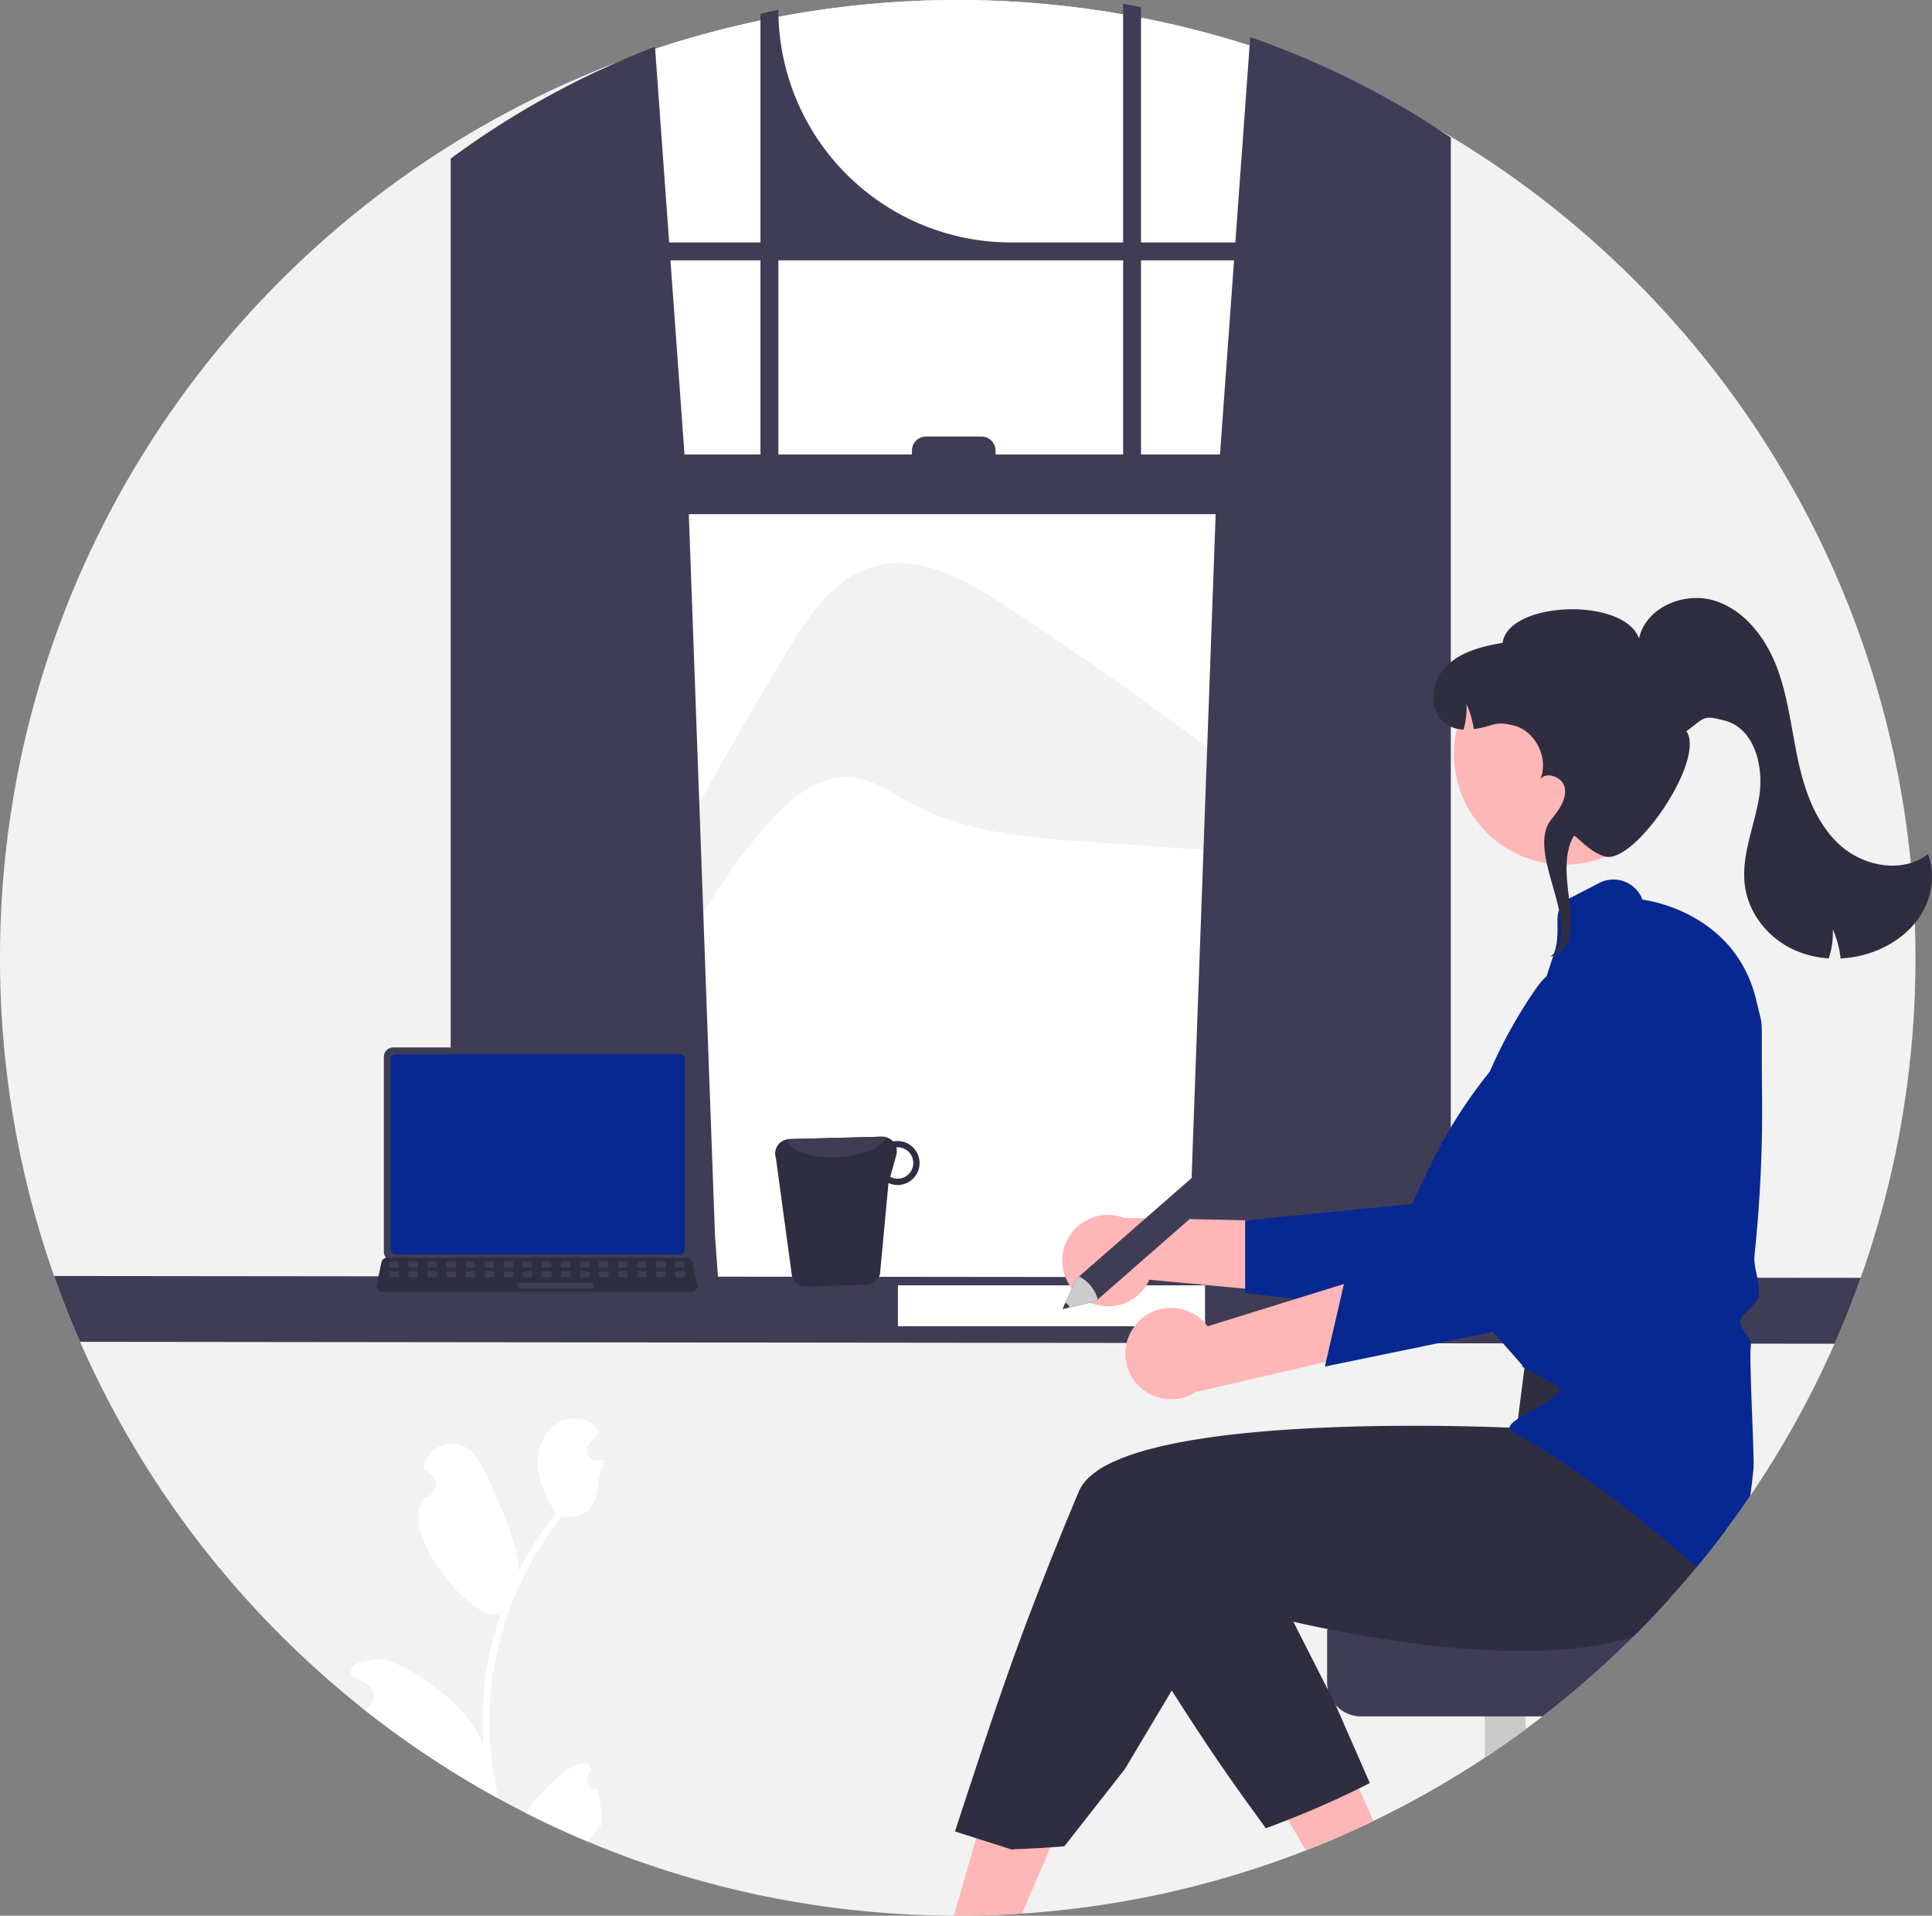 <svg xmlns="http://www.w3.org/2000/svg" data-name="Layer 1" width="849.273" height="842.002" viewBox="0 0 849.273 842.002" xmlns:xlink="http://www.w3.org/1999/xlink"><rect x="0" y="0" width="849.273" height="842.002" fill="#808080" stroke="none"/><path d="M1017.363,449.999a420.161,420.161,0,0,1-24.07,140.65c-.01.03-.02.05-.03.08-.07.21-.14.4-.22.61v.01q-5.115,14.37-11.24,28.26a420.754,420.754,0,0,1-37.06,66.82q-5.22,7.71-10.81,15.17-6.15,8.25-12.69,16.17-6.03,7.305-12.38,14.33-7.545,8.37-15.54,16.31a421.161,421.161,0,0,1-39.88,35q-3.69,2.865-7.46,5.63-8.775,6.48-17.9,12.5a417.437,417.437,0,0,1-41.57,24.16c-2.47,1.26-4.96,2.5-7.46,3.7q-14.505,7.005-29.6,12.89c-2.87,1.13-5.75,2.22-8.66,3.27-.49.19-.98.37-1.48.54a418.305,418.305,0,0,1-107.06,23.38q-3.81.345-7.63.58-4.05.285-8.11.46c-2.14.11-4.27.19-6.42.25-.44.02-.89.04-1.33.04q-4.335.135-8.7.17c-1.23.01-2.46.02-3.7.02-.58,0-1.16,0-1.74-.01q-12.585-.045-24.98-.82c-.17-.01-.34-.03-.51-.03-2.96-.2-5.91-.41-8.85-.67q-15.705-1.32-31.07-3.8-3.54-.555-7.06-1.2-15.285-2.7-30.17-6.51-4.425-1.125-8.8-2.35a416.975,416.975,0,0,1-49.47-17.18q-13.875-5.82-27.23-12.58-6.015-3.045-11.91-6.28c-1.07-.58-2.13-1.17-3.19-1.76q-11.61-6.48-22.74-13.66-9.12-5.865-17.9-12.2c-.72-.5-1.43-1.02-2.14-1.54q-6.735-4.905-13.25-10.06-14.175-11.235-27.34-23.61-9.105-8.55-17.68-17.64a421.7,421.7,0,0,1-79.77-120.33q-6.21-14.175-11.4-28.87a.185.185,0,0,1-.02-.07,420.346,420.346,0,0,1-23.78-139.83c0-176.76,108.94-328.08,263.34-390.48a422.118,422.118,0,0,1,344,12.87C921.743,141.119,1017.363,284.399,1017.363,449.999Z" transform="translate(-175.363 -28.999)" fill="#f2f2f2"/><path d="M782.703,72.389v532.01h-344v-544.88a422.118,422.118,0,0,1,344,12.87Z" transform="translate(-175.363 -28.999)" fill="#fff"/><path d="M521.485,314.998c9.332-15.434,20.39-31.913,37.707-36.953,20.055-5.836,40.656,5.758,58.131,17.199A1693.946,1693.946,0,0,1,768.074,406.315l-.053.599q-56.246-3.879-112.492-7.758c-27.092-1.868-55.115-3.994-79.056-16.811-9.085-4.863-17.941-11.36-28.236-11.812-12.79-.562-23.943,8.371-32.707,17.703C463.686,443.443,448.683,527.867,390.52,576.37A1845.847,1845.847,0,0,1,521.485,314.998Z" transform="translate(-175.363 -28.999)" fill="#f2f2f2"/><path d="M807.865,85.958c-.87-.58-1.75-1.13-2.62-1.69a380.241,380.241,0,0,0-80.31-38.93l-6.54,90.22h-41.46v-103.39c-2.61-.54-5.24-1.05-7.87-1.53v104.92H619.795A102.27,102.27,0,0,1,517.525,33.288v-0c-2.64.57-5.26,1.18-7.88,1.83v100.44h-40.13l-6.23-86.03a380.858,380.858,0,0,0-81.94,43.53c-.44.3-.88.61-1.31.91-2.21,1.55-4.39,3.13-6.56,4.73v502.19h118.27l-2.09-28.95-11.5-316.95h231.59l-11.5,316.95-2.09,28.95h116.96v-511.45Q810.505,87.668,807.865,85.958Zm-298.22,142.78h-33.39l-6.17-85.3h39.56Zm159.42,0H612.985v-1.69a6.18,6.18,0,0,0-6.19-6.18h-24.38a6.178,6.178,0,0,0-6.18,6.18v1.69h-58.71v-85.3h151.54Zm7.87,0v-85.3h40.89l-6.17,85.3Z" transform="translate(-175.363 -28.999)" fill="#3f3d56"/><path d="M993.294,590.647c-.01.03-.02.05-.03.08-.07.21-.14.4-.22.61v.01q-5.115,14.37-11.24,28.26l-771.24-.84q-6.21-14.175-11.4-28.87a.185.185,0,0,1-.02-.07Z" transform="translate(-175.363 -28.999)" fill="#3f3d56"/><rect x="394.711" y="564.938" width="135" height="18" fill="#fff"/><path d="M391.373,770.209q.72-6.345,1.99-12.61a146.201,146.201,0,0,1,28.98-61.94c8.25.46,15.48-.8,16.17-16.78.13-2.84,2.24-5.31,2.7-8.11-.78.11-1.59.17-2.37.22-.25.01-.51.03-.75.04h-.09a4.489,4.489,0,0,1-3.69-7.32c.34-.41.68-.83,1.02-1.25.51-.65,1.04-1.28,1.56-1.92.06-.07.11-.13.17-.2.59-.73,1.18-1.46,1.78-2.19a13.005,13.005,0,0,0-4.26-4.12c-5.95-3.49-14.16-1.07-18.46,4.31-4.31,5.38-5.13,12.94-3.63,19.66,1.28,5.76,4.07,11.04,7.2,16.06-.32.41-.66.81-.98,1.23a147.304,147.304,0,0,0-15.35,24.32c1.22-9.53-13.69-43.93-19.46-51.22-6.93-8.75-21.13-4.93-22.35,6.17-.01.1-.03.21-.04.32.86.48,1.7.99,2.52,1.54a6.149,6.149,0,0,1-2.48,11.19l-.13.02c-11.46,16.37,25.29,58.98,34.5,49.42a145.105,145.105,0,0,0-5.53,19.94,147.475,147.475,0,0,0-2.56,18.09,142.314,142.314,0,0,0,.11,22.99,2.51,2.51,0,0,1-.04-.27c-2.05-16.66-37.12-41.43-47.36-39.37-5.9,1.19-11.71.92-10.81,6.87.01.1.03.19.04.29a39.404,39.404,0,0,1,4.63,2.23c.86.48,1.7,1,2.52,1.54a6.157,6.157,0,0,1-1.57,10.99q6.525,5.145,13.25,10.06c.71.52,1.42,1.04,2.14,1.54q8.775,6.33,17.9,12.2,11.13,7.17,22.74,13.66c1.06.59,2.12,1.18,3.19,1.76a143.529,143.529,0,0,1-4.06-33.81A139.723,139.723,0,0,1,391.373,770.209Zm5.47-35.73.02-.03a.076.076,0,0,1-.02.05Zm-7.97,71.91-.31-.69c.01-.51.01-1.01,0-1.53,0-.14-.03-.28-.03-.42.12.89.22,1.78.35,2.67Zm45.93,1.36c.11-.46.2-.78.31-1.24-.04-.1-.08-.2-.12-.29-3.33-7.93-20.91,8.06-28.51,19.63q13.35,6.75,27.23,12.58c.62-.78,1.26-1.55,1.89-2.33.06-.07.11-.13.16-.2,1.36-1.68,2.73-3.34,4.08-5.02.01-.33.01-.66.01-.98a60.25,60.25,0,0,0-1.76-14.29A4.536,4.536,0,0,1,434.803,807.749Z" transform="translate(-175.363 -28.999)" fill="#fff"/><path d="M651.121,599.624a19.952,19.952,0,0,0,29.487-8.157l70.595,6.603-17.331-32.514L669.49,564.271a20.06,20.06,0,0,0-18.369,35.353Z" transform="translate(-175.363 -28.999)" fill="#ffb6b6"/><path d="M722.703,597.399l97.69,10.952.337-.431c.644-.823,64.566-82.646,75.305-102.124a58.89,58.89,0,0,0,6.82-38.571l-.073-.324-.254-.215a29.885,29.885,0,0,0-37.369-.819,211.683,211.683,0,0,0-61.088,75.483l-8.08,16.821-73.288,7.228Z" transform="translate(-175.363 -28.999)" fill="#082891"/><path d="M643.446,826.241l-18.82,43.82q-4.05.285-8.11.46c-2.14.11-4.27.19-6.42.25l-.73.23-.6-.19q-4.335.135-8.7.17c-1.23.01-2.46.02-3.7.02-.58,0-1.16,0-1.74-.01l1.25-4.28,1.47-5.07,5.84-20.08,8.43-28.99,12.54,5.38Z" transform="translate(-175.363 -28.999)" fill="#ffb6b6"/><path d="M779.056,829.401q-14.505,7.005-29.6,12.89l-9.84-16.55,31.72-13.93Z" transform="translate(-175.363 -28.999)" fill="#ffb6b6"/><path d="M845.986,754.181v34.86q-8.775,6.48-17.9,12.5v-47.36Z" transform="translate(-175.363 -28.999)" fill="#cacaca"/><path d="M908.866,732.101q-7.545,8.37-15.54,16.31a421.168,421.168,0,0,1-39.88,35h-79.8a14.879,14.879,0,0,1-11.19-5.07l-.01-.03a14.727,14.727,0,0,1-3.36-6.6l-.01-.02a15.302,15.302,0,0,1-.34-3.2v-21.47a14.93,14.93,0,0,1,14.91-14.92Z" transform="translate(-175.363 -28.999)" fill="#3f3d56"/><path d="M941.746,648.301l-8.65,37.06a77.902,77.902,0,0,1,.84,16.24q-6.15,8.25-12.69,16.17-6.03,7.305-12.38,14.33-7.545,8.37-15.54,16.31c-13.88,4.36-30.24,6.14-47.34,6.26-5.9.05-11.89-.11-17.9-.43-24.37-1.28-49.02-5.19-69.21-9.25-5.34-1.06-10.36-2.14-14.98-3.19-8.75-1.97-16.07-3.81-21.37-5.21-5.97-1.56-9.37-2.57-9.37-2.57l-22.71,38.03-20.62,34.52-26.57,33.91q-3.81.345-7.63.58-4.05.285-8.11.46c-2.14.11-4.27.19-6.42.25l-.73.23-.6-.19-9.64-3.07-3.25-1.03-11.69-3.72s2.61-8.22,7.18-21.93c1.68-5.03,13.58-42.22,26.03-74.69,3.69-9.64,7.51-19.42,11.44-29.15,3.22-7.99,6.5-15.95,9.82-23.8,5.77-13.61,33.65-20.95,66.48-24.8,1.67-.19,3.35-.38,5.04-.56,16.73-1.76,34.48-2.67,51.08-3.09,8.31-.21,16.33-.29,23.79-.3q3.615,0,7.03.02h.01c6.15.03,11.81.12,16.79.22.97.02,1.91.05,2.83.07h.01c.62.01,1.23.03,1.83.04,10.89.28,17.57.62,17.57.62l2.59-20.32.53-4.1.5-3.9v-.01l.06-.49.41-.01,7.2-.14,60.52-1.18,25.778-1.092Z" transform="translate(-175.363 -28.999)" fill="#2f2e41"/><path d="M777.516,812.701c-2.47,1.26-4.96,2.5-7.46,3.7q-14.505,7.005-29.6,12.89c-2.87,1.13-5.75,2.22-8.66,3.27-.32-.45-.65-.9-.98-1.35-13.88-19.05-22.52-31.19-40.37-59.16-7.47-11.7-14.98-23.9-22.27-36.36l52.78-24.64,5.92-2.76,17.02,33.51,15.18,29.89,3.38,6.65Z" transform="translate(-175.363 -28.999)" fill="#2f2e41"/><circle cx="687.764" cy="331.428" r="48.625" fill="#ffb6b6"/><path d="M949.926,511.571c-.4-40.16.78-28.53-2.4-42.36-8.54-37.18-43.99-43.96-50.17-44.8a13.645,13.645,0,0,0-18.45-7.61l-11.831,6.135c-11.47,5.25-4.509,12.835-8.469,24.805l-4.16,12.7-34.09,94.23,6.9,35.85.01.02,4.65,24.15,13.788,15.708-.258-2.508-.31.48-.01.01-.8,1.19c1.11.61,2.21,1.21,3.29,1.81q4.2,2.31,8.19,4.53c.64.36,1.27.71,1.9,1.07h.01c.4.22.8.44,1.19.66,9.98,5.58-26.96,15.74-18.75,20.51,1.14.66,2.27,1.32,3.38,1.97,37.8,22.11,67.96,49.65,77.71,57.65q6.54-7.92,12.69-16.17,5.58-7.455,10.81-15.17c.61-4.02,1.02-8.04,1.42-11.98.48-4.74-2.02-48.65-1.18-53.48.37-2.14-1.05-4.17-2.42-6.13-1.27-1.83-2.47-3.55-2.22-5.17.26-1.67,2.1-3.49,3.89-5.26,1.95-1.94,3.97-3.94,4.26-6.05.8-5.88-2.49-11.78-1.87-17.7q1.53-14.445,2.35-28.98Q950.131,531.611,949.926,511.571Z" transform="translate(-175.363 -28.999)" fill="#082891"/><path d="M675.661,610.061a19.952,19.952,0,0,1,30.535,1.895l67.712-21.031-10.247,35.391-62.729,14.546a20.06,20.06,0,0,1-25.271-30.801Z" transform="translate(-175.363 -28.999)" fill="#ffb6b6"/><path d="M757.751,629.64l125.682-25.912-32.618,8.079c.37-.978,37.029-98.122,41.482-119.914a58.89,58.89,0,0,0-4.974-38.852l-.166-.288-.307-.13a29.885,29.885,0,0,0-35.918,10.344,211.683,211.683,0,0,0-35.842,90.249l-2.705,18.464-44.312,13.256Z" transform="translate(-175.363 -28.999)" fill="#082891"/><path d="M523.526,590.069a6.416,6.416,0,0,0,6.183,4.331l26.492-.682a6.328,6.328,0,0,0,5.981-4.657l3.749-40.087a9.794,9.794,0,0,0,4.238.871,9.661,9.661,0,0,0-.485-19.317,8.185,8.185,0,0,0-1.736.181,6.548,6.548,0,0,0-4.874-2.103l-40.751,1.052a5.853,5.853,0,0,0-1.005.125,6.365,6.365,0,0,0-4.873,8.265ZM566.699,546.252l2.668-9.553a6.506,6.506,0,0,0,.02-3.375c.129-0.0.244-.062.373-.062a6.91,6.91,0,0,1,.324,13.817A6.505,6.505,0,0,1,566.699,546.252Z" transform="translate(-175.363 -28.999)" fill="#2f2e41"/><path d="M521.317,529.783c.868,4.964,10.629,8.454,22.366,7.847,10.793-.497,19.617-4.287,21.234-8.778a6.025,6.025,0,0,0-1.844-.246l-40.751,1.052A5.853,5.853,0,0,0,521.317,529.783Z" transform="translate(-175.363 -28.999)" fill="#3f3d56"/><path d="M344.106,493.493v85.704a4.122,4.122,0,0,0,4.119,4.119H475.23a4.122,4.122,0,0,0,4.119-4.119v-85.704a4.124,4.124,0,0,0-4.119-4.115H348.225A4.124,4.124,0,0,0,344.106,493.493Z" transform="translate(-175.363 -28.999)" fill="#3f3d56"/><path d="M347.086,494.559v83.58a2.205,2.205,0,0,0,2.201,2.201H474.172a2.205,2.205,0,0,0,2.201-2.201V494.559a2.206,2.206,0,0,0-2.201-2.206H349.287A2.206,2.206,0,0,0,347.086,494.559Z" transform="translate(-175.363 -28.999)" fill="#082891"/><path d="M341.45,595.911a2.47,2.47,0,0,0,1.943.93H479.385a2.502,2.502,0,0,0,2.446-3.016l-2.111-10.027a2.507,2.507,0,0,0-1.558-1.818,2.425,2.425,0,0,0-.888-.168H345.496a2.425,2.425,0,0,0-.888.168,2.507,2.507,0,0,0-1.558,1.818l-2.111,10.027A2.5,2.5,0,0,0,341.45,595.911Z" transform="translate(-175.363 -28.999)" fill="#2f2e41"/><rect x="472.12" y="583.619" width="4.188" height="2.513" rx="0.488" transform="translate(773.065 1140.752) rotate(-180)" fill="#3f3d56"/><rect x="463.743" y="583.619" width="4.188" height="2.513" rx="0.488" transform="translate(756.311 1140.752) rotate(-180)" fill="#3f3d56"/><rect x="455.366" y="583.619" width="4.188" height="2.513" rx="0.488" transform="translate(739.557 1140.752) rotate(-180)" fill="#3f3d56"/><rect x="446.989" y="583.619" width="4.188" height="2.513" rx="0.488" transform="translate(722.803 1140.752) rotate(-180)" fill="#3f3d56"/><rect x="438.612" y="583.619" width="4.188" height="2.513" rx="0.488" transform="translate(706.049 1140.752) rotate(-180)" fill="#3f3d56"/><rect x="430.235" y="583.619" width="4.188" height="2.513" rx="0.488" transform="translate(689.295 1140.752) rotate(-180)" fill="#3f3d56"/><rect x="421.858" y="583.619" width="4.188" height="2.513" rx="0.488" transform="translate(672.541 1140.752) rotate(-180)" fill="#3f3d56"/><rect x="413.481" y="583.619" width="4.188" height="2.513" rx="0.488" transform="translate(655.787 1140.752) rotate(-180)" fill="#3f3d56"/><rect x="405.104" y="583.619" width="4.188" height="2.513" rx="0.488" transform="translate(639.033 1140.752) rotate(-180)" fill="#3f3d56"/><rect x="396.727" y="583.619" width="4.188" height="2.513" rx="0.488" transform="translate(622.279 1140.752) rotate(-180)" fill="#3f3d56"/><rect x="388.35" y="583.619" width="4.188" height="2.513" rx="0.488" transform="translate(605.525 1140.752) rotate(-180)" fill="#3f3d56"/><rect x="379.973" y="583.619" width="4.188" height="2.513" rx="0.488" transform="translate(588.771 1140.752) rotate(-180)" fill="#3f3d56"/><rect x="371.596" y="583.619" width="4.188" height="2.513" rx="0.488" transform="translate(572.017 1140.752) rotate(-180)" fill="#3f3d56"/><rect x="363.219" y="583.619" width="4.188" height="2.513" rx="0.488" transform="translate(555.264 1140.752) rotate(-180)" fill="#3f3d56"/><rect x="354.842" y="583.619" width="4.188" height="2.513" rx="0.488" transform="translate(538.51 1140.752) rotate(-180)" fill="#3f3d56"/><rect x="346.465" y="583.619" width="4.188" height="2.513" rx="0.488" transform="translate(521.756 1140.752) rotate(-180)" fill="#3f3d56"/><rect x="472.219" y="587.807" width="4.188" height="2.513" rx="0.488" transform="translate(773.263 1149.129) rotate(-180)" fill="#3f3d56"/><rect x="463.842" y="587.807" width="4.188" height="2.513" rx="0.488" transform="translate(756.509 1149.129) rotate(-180)" fill="#3f3d56"/><rect x="455.465" y="587.807" width="4.188" height="2.513" rx="0.488" transform="translate(739.755 1149.129) rotate(-180)" fill="#3f3d56"/><rect x="447.088" y="587.807" width="4.188" height="2.513" rx="0.488" transform="translate(723.001 1149.129) rotate(-180)" fill="#3f3d56"/><rect x="438.711" y="587.807" width="4.188" height="2.513" rx="0.488" transform="translate(706.247 1149.129) rotate(-180)" fill="#3f3d56"/><rect x="430.334" y="587.807" width="4.188" height="2.513" rx="0.488" transform="translate(689.493 1149.129) rotate(-180)" fill="#3f3d56"/><rect x="421.957" y="587.807" width="4.188" height="2.513" rx="0.488" transform="translate(672.739 1149.129) rotate(-180)" fill="#3f3d56"/><rect x="413.58" y="587.807" width="4.188" height="2.513" rx="0.488" transform="translate(655.985 1149.129) rotate(-180)" fill="#3f3d56"/><rect x="405.203" y="587.807" width="4.188" height="2.513" rx="0.488" transform="translate(639.231 1149.129) rotate(-180)" fill="#3f3d56"/><rect x="396.826" y="587.807" width="4.188" height="2.513" rx="0.488" transform="translate(622.477 1149.129) rotate(-180)" fill="#3f3d56"/><rect x="388.449" y="587.807" width="4.188" height="2.513" rx="0.488" transform="translate(605.723 1149.129) rotate(-180)" fill="#3f3d56"/><rect x="380.072" y="587.807" width="4.188" height="2.513" rx="0.488" transform="translate(588.969 1149.129) rotate(-180)" fill="#3f3d56"/><rect x="371.695" y="587.807" width="4.188" height="2.513" rx="0.488" transform="translate(572.215 1149.129) rotate(-180)" fill="#3f3d56"/><rect x="363.318" y="587.807" width="4.188" height="2.513" rx="0.488" transform="translate(555.462 1149.129) rotate(-180)" fill="#3f3d56"/><rect x="354.941" y="587.807" width="4.188" height="2.513" rx="0.488" transform="translate(538.708 1149.129) rotate(-180)" fill="#3f3d56"/><rect x="346.564" y="587.807" width="4.188" height="2.513" rx="0.488" transform="translate(521.954 1149.129) rotate(-180)" fill="#3f3d56"/><rect x="402.69" y="592.834" width="33.508" height="2.513" rx="0.488" transform="translate(663.525 1159.181) rotate(-180)" fill="#3f3d56"/><path d="M648.323,591.251l56.84-49.694c2.703-2.363-2.451,4.677-.088,7.38s11.348.045,8.645,2.407l-56.84,49.694-14.394,3.287Z" transform="translate(-175.363 -28.999)" fill="#3f3d56"/><path d="M648.323,591.251l1.378-1.204a15.763,15.763,0,0,1,4.83,3.747,15.929,15.929,0,0,1,3.395,6.33l-1.046.915-11.472,2.618-2.922.669,1.218-2.739Z" transform="translate(-175.363 -28.999)" fill="#ccc"/><path d="M643.703,601.586a2.978,2.978,0,0,1,1.704,2.07l-2.922.669Z" transform="translate(-175.363 -28.999)" fill="#3f3d56"/><path d="M1019.183,431.979c-5.36,8.02-13.94,13.57-23.18,16.32a48.487,48.487,0,0,1-11.54,1.96,43.632,43.632,0,0,0-3.43-12.82,36.022,36.022,0,0,1-1.78,12.79,42.868,42.868,0,0,1-16.87-4.52c-10.25-5.25-18.14-15.29-19.89-26.68-2.06-13.3,3.97-26.36,6.15-39.64,2.19-13.28-1.92-30.1-14.92-33.59-9.9-2.66-8.79-1.51-17.02,4.6,8.561,12.658-23.06,59.045-36,55-7.316-2.287-12-9-13.51-9-10.17,17.52,8.98,47.04-10.32,53.17l1.59-1.59c11.65-14.33-12.7-44.66-1.05-58.99,3.25-4.01,6.71-8.76,5.75-13.83-.91-4.82-8.56-7.37-10.8-3.41,4.03-9.23-1.92-21.55-11.77-23.92-8.75-2.11-8.59.49-17.37,1.62a43.573,43.573,0,0,0-3.19-11.01,35.725,35.725,0,0,1-1.31,11.22,14.088,14.088,0,0,1-8.52-3.08c-7.16-5.77-5.71-17.89.68-24.5,6.4-6.61,15.91-8.99,24.98-10.53,2.637-18.361,53.295-20.276,60.01-1.93,2.86-13.7,20.01-20.81,33.34-16.56s22.58,16.7,27.45,29.82c4.87,13.11,6.23,27.22,9.23,40.88s8.07,27.57,18.51,36.88c10.44,9.3,27.45,12.38,38.45,3.74C1026.323,413.379,1024.533,423.949,1019.183,431.979Z" transform="translate(-175.363 -28.999)" fill="#2f2e41"/></svg>